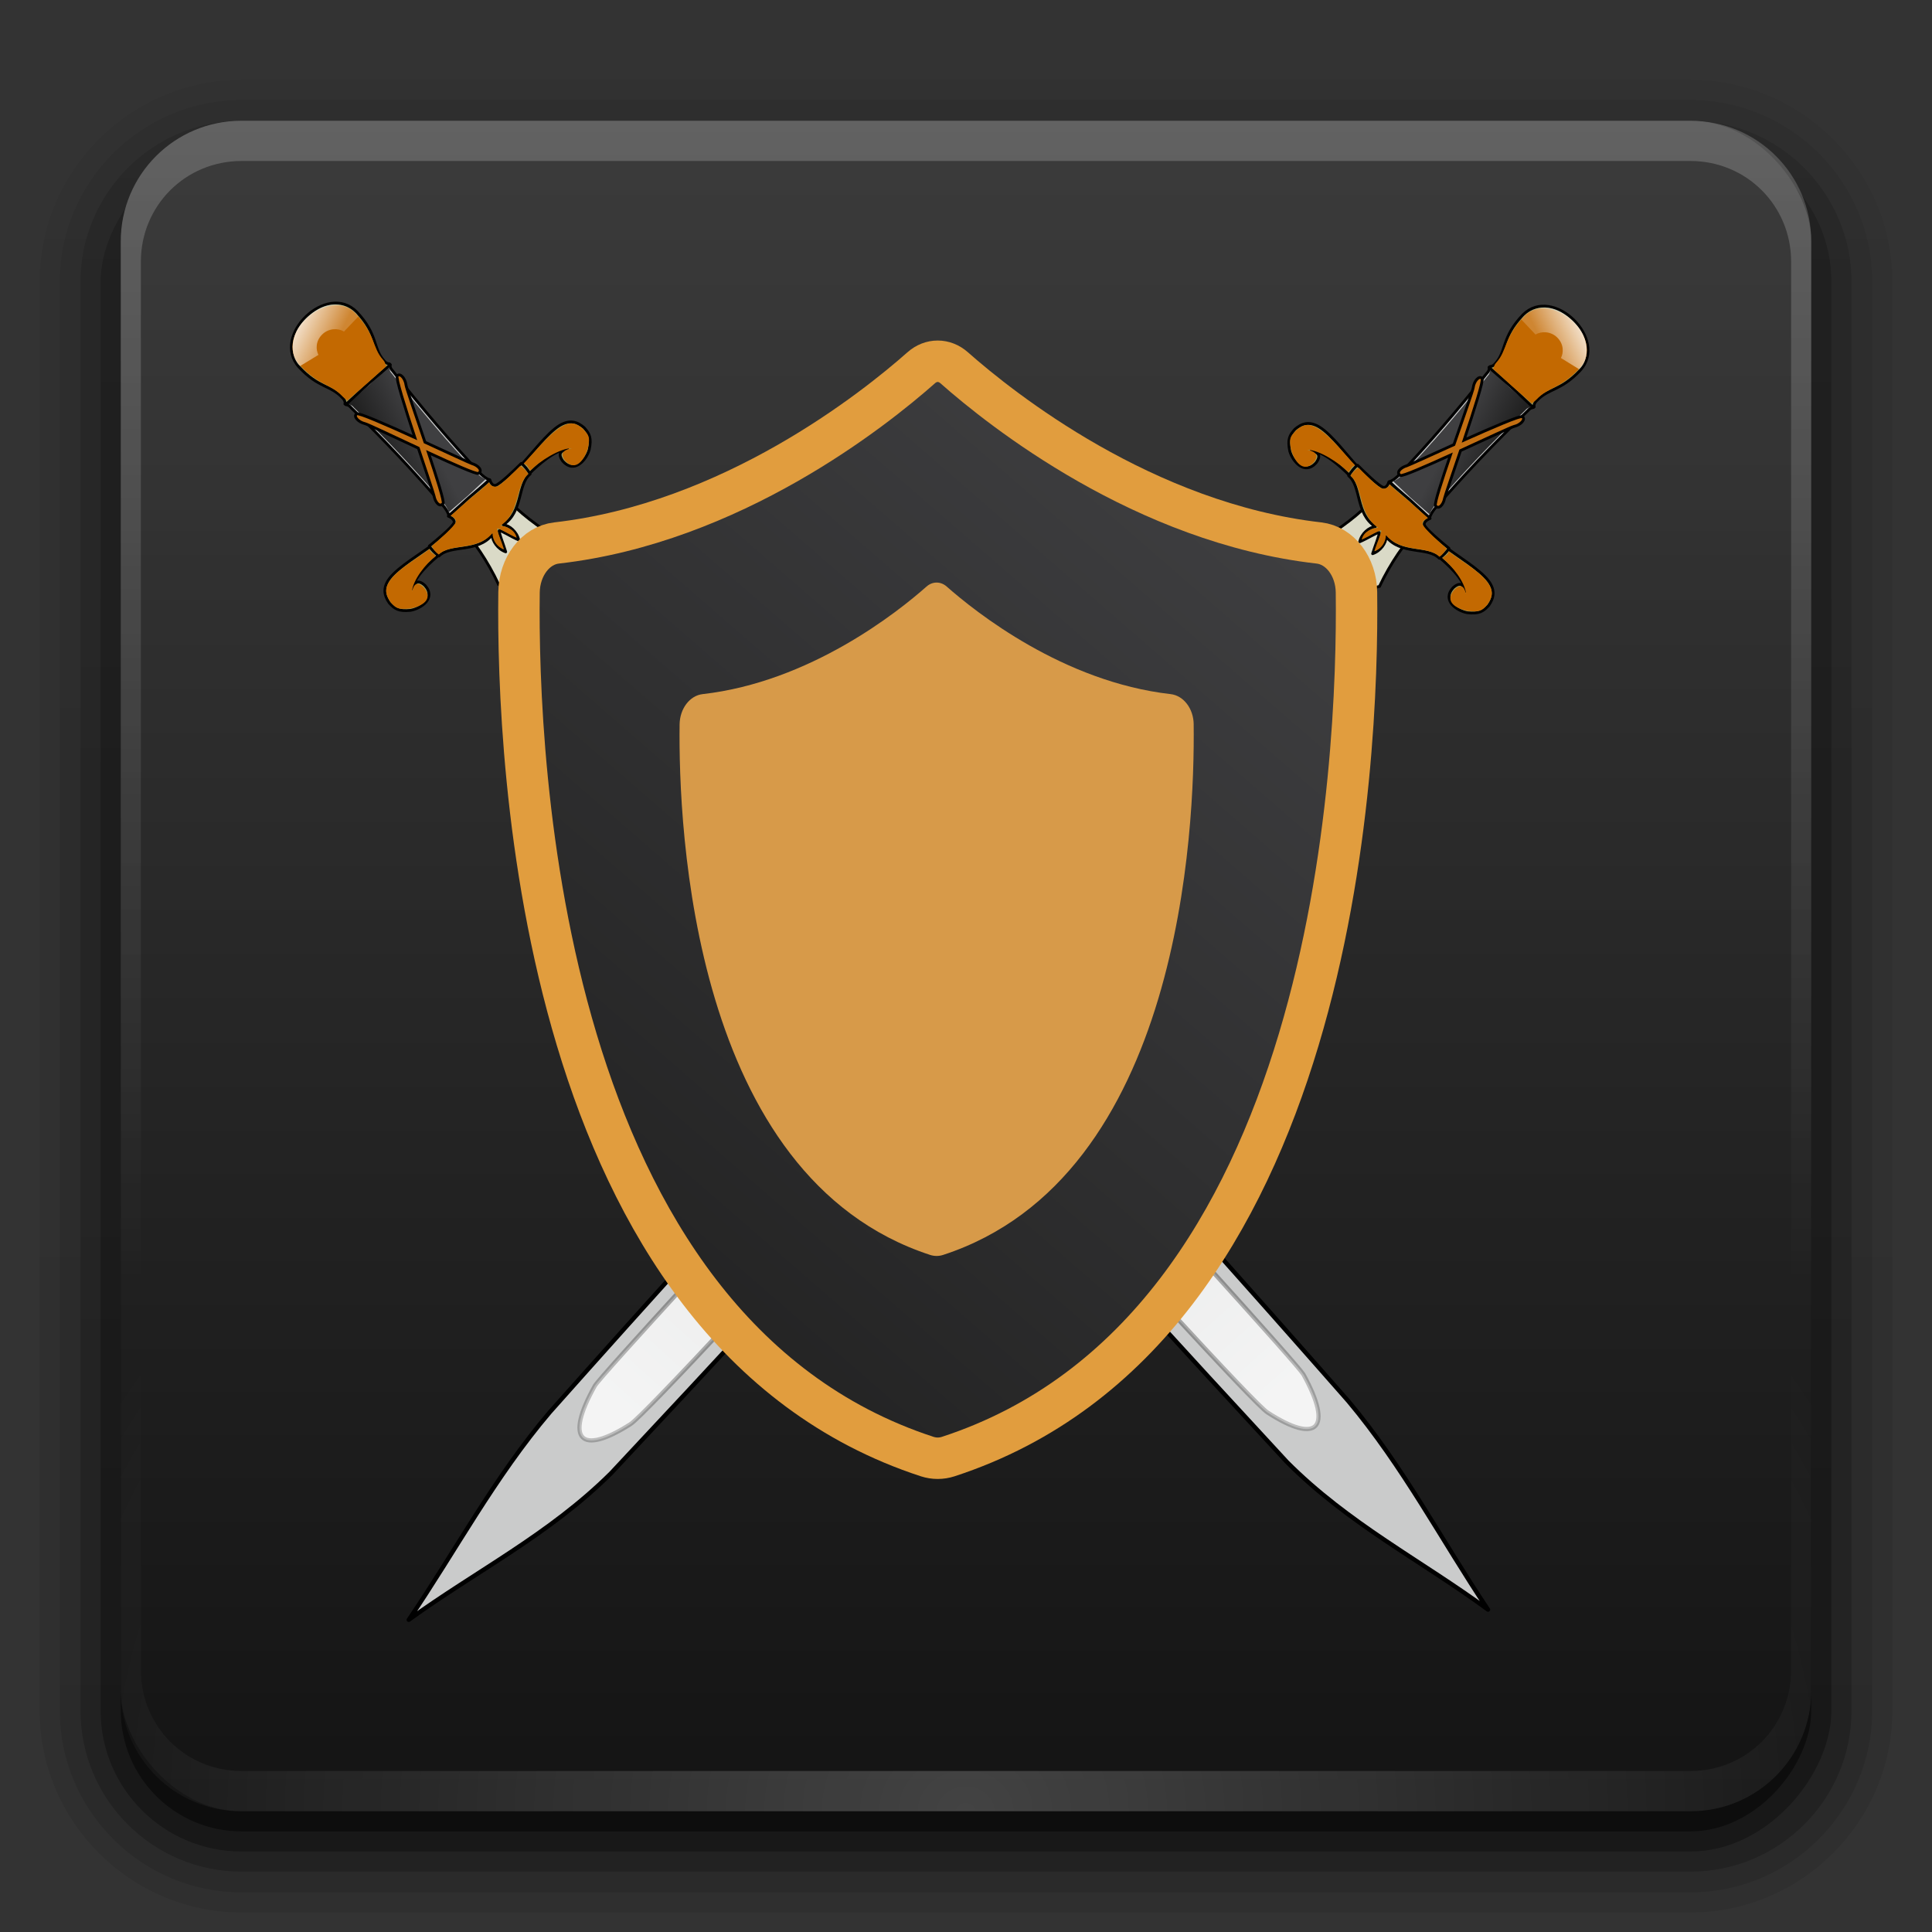<?xml version="1.0" encoding="UTF-8" standalone="no"?>
<svg
   xmlns:dc="http://purl.org/dc/elements/1.1/"
   xmlns:cc="http://creativecommons.org/ns#"
   xmlns:rdf="http://www.w3.org/1999/02/22-rdf-syntax-ns#"
   xmlns:svg="http://www.w3.org/2000/svg"
   xmlns="http://www.w3.org/2000/svg"
   xmlns:xlink="http://www.w3.org/1999/xlink"
   xmlns:sodipodi="http://sodipodi.sourceforge.net/DTD/sodipodi-0.dtd"
   xmlns:inkscape="http://www.inkscape.org/namespaces/inkscape"
   id="svg2408"
   height="96"
   width="96"
   version="1.0"
   sodipodi:docname="wesnoth.svg"
   inkscape:version="0.92.1 r">
  <rect width="100%" height="100%" fill="#333333" stroke="none"/>
  <sodipodi:namedview
     pagecolor="#ffffff"
     bordercolor="#666666"
     borderopacity="1"
     objecttolerance="10"
     gridtolerance="10"
     guidetolerance="10"
     inkscape:pageopacity="0"
     inkscape:pageshadow="2"
     inkscape:window-width="1920"
     inkscape:window-height="1011"
     id="namedview149"
     showgrid="false"
     inkscape:zoom="4.9166667"
     inkscape:cx="34.821979"
     inkscape:cy="51.261216"
     inkscape:window-x="0"
     inkscape:window-y="32"
     inkscape:window-maximized="1"
     inkscape:current-layer="g4850-6" />
  <defs
     id="defs2410">
    <linearGradient
       gradientTransform="matrix(0.03,0,0,0.036,92.491,7.892)"
       gradientUnits="userSpaceOnUse"
       y2="70.55"
       x2="793.57"
       y1="932.394"
       x1="179.014"
       id="linearGradient5215">
      <stop
         style="stop-color:#d77d49;stop-opacity:1"
         id="stop5211"
         stop-color="#212121" />
      <stop
         style="stop-color:#dc8b38;stop-opacity:1"
         id="stop5213"
         offset="1"
         stop-color="#3f3f41" />
    </linearGradient>
    <linearGradient
       id="linearGradient4640">
      <stop
         style="stop-color:#ff6b00;stop-opacity:1"
         offset="0"
         id="stop4636" />
      <stop
         style="stop-color:#ffc000;stop-opacity:1"
         offset="1"
         id="stop4638" />
    </linearGradient>
    <linearGradient
       x1="45.448"
       y1="92.54"
       x2="45.448"
       y2="7.017"
       id="linearGradient4750"
       gradientUnits="userSpaceOnUse"
       gradientTransform="scale(1.006,0.994)">
      <stop
         id="stop4746"
         style="stop-color:#141414;stop-opacity:1"
         offset="0" />
      <stop
         id="stop4748"
         style="stop-color:#3c3c3c;stop-opacity:0.969"
         offset="1" />
    </linearGradient>
    <linearGradient
       id="linearGradient3805">
      <stop
         offset="0"
         style="stop-color:#d40000;stop-opacity:1"
         id="stop3807" />
      <stop
         offset="1"
         style="stop-color:#d40000;stop-opacity:0"
         id="stop3809" />
    </linearGradient>
    <linearGradient
       id="linearGradient3797">
      <stop
         offset="0"
         style="stop-color:#ff6600;stop-opacity:1"
         id="stop3799" />
      <stop
         offset="1"
         style="stop-color:#ff6600;stop-opacity:0"
         id="stop3801" />
    </linearGradient>
    <linearGradient
       id="linearGradient3789">
      <stop
         offset="0"
         style="stop-color:#ff992a;stop-opacity:1"
         id="stop3791" />
      <stop
         offset="1"
         style="stop-color:#ff992a;stop-opacity:0"
         id="stop3793" />
    </linearGradient>
    <linearGradient
       id="linearGradient3781">
      <stop
         offset="0"
         style="stop-color:#ffd42a;stop-opacity:1"
         id="stop3783" />
      <stop
         offset="1"
         style="stop-color:#ffd42a;stop-opacity:0"
         id="stop3785" />
    </linearGradient>
    <linearGradient
       id="linearGradient3773">
      <stop
         offset="0"
         style="stop-color:#aad400;stop-opacity:1"
         id="stop3775" />
      <stop
         offset="1"
         style="stop-color:#aad400;stop-opacity:0"
         id="stop3777" />
    </linearGradient>
    <linearGradient
       id="linearGradient3765">
      <stop
         offset="0"
         style="stop-color:#53df53;stop-opacity:1"
         id="stop3767" />
      <stop
         offset="1"
         style="stop-color:#53df53;stop-opacity:0"
         id="stop3769" />
    </linearGradient>
    <linearGradient
       id="linearGradient3757">
      <stop
         offset="0"
         style="stop-color:#70e4cd;stop-opacity:1"
         id="stop3759" />
      <stop
         offset="1"
         style="stop-color:#70e4cd;stop-opacity:0"
         id="stop3761" />
    </linearGradient>
    <linearGradient
       id="linearGradient3748">
      <stop
         offset="0"
         style="stop-color:#37abc8;stop-opacity:1"
         id="stop3751" />
      <stop
         offset="1"
         style="stop-color:#37abc8;stop-opacity:0"
         id="stop3753" />
    </linearGradient>
    <linearGradient
       id="linearGradient3740">
      <stop
         offset="0"
         style="stop-color:#5599ff;stop-opacity:1"
         id="stop3742" />
      <stop
         offset="1"
         style="stop-color:#5599ff;stop-opacity:0"
         id="stop3744" />
    </linearGradient>
    <linearGradient
       id="linearGradient3732">
      <stop
         offset="0"
         style="stop-color:#8d5fd3;stop-opacity:1"
         id="stop3734" />
      <stop
         offset="1"
         style="stop-color:#8d5fd3;stop-opacity:0"
         id="stop3736" />
    </linearGradient>
    <linearGradient
       id="linearGradient3724">
      <stop
         offset="0"
         style="stop-color:#d35fbc;stop-opacity:1"
         id="stop3726" />
      <stop
         offset="1"
         style="stop-color:#d35fbc;stop-opacity:0"
         id="stop3728" />
    </linearGradient>
    <linearGradient
       id="linearGradient3716">
      <stop
         offset="0"
         style="stop-color:#c83771;stop-opacity:1"
         id="stop3718" />
      <stop
         offset="1"
         style="stop-color:#c83771;stop-opacity:0"
         id="stop3720" />
    </linearGradient>
    <linearGradient
       id="linearGradient3668">
      <stop
         offset="0"
         style="stop-color:#000000;stop-opacity:1"
         id="stop3670" />
      <stop
         offset="1"
         style="stop-color:#000000;stop-opacity:0"
         id="stop3672" />
    </linearGradient>
    <linearGradient
       id="linearGradient3658">
      <stop
         offset="0"
         style="stop-color:#373795;stop-opacity:1"
         id="stop3660" />
      <stop
         offset="0.5"
         style="stop-color:#7343bc;stop-opacity:1"
         id="stop3662" />
      <stop
         offset="1"
         style="stop-color:#c83737;stop-opacity:1"
         id="stop3664" />
    </linearGradient>
    <linearGradient
       id="linearGradient3673">
      <stop
         offset="0"
         style="stop-color:#ffeeaa;stop-opacity:1"
         id="stop3675" />
      <stop
         offset="1"
         style="stop-color:#ffeeaa;stop-opacity:0"
         id="stop3677" />
    </linearGradient>
    <linearGradient
       id="linearGradient3663">
      <stop
         offset="0"
         style="stop-color:#f73c00;stop-opacity:1"
         id="stop3665" />
      <stop
         offset="0.713"
         style="stop-color:#b61100;stop-opacity:1"
         id="stop3669" />
      <stop
         offset="1"
         style="stop-color:#9c0000;stop-opacity:1"
         id="stop3667" />
    </linearGradient>
    <linearGradient
       id="linearGradient3630">
      <stop
         offset="0"
         style="stop-color:#dedede;stop-opacity:1"
         id="stop3632" />
      <stop
         offset="1"
         style="stop-color:#ffffff;stop-opacity:1"
         id="stop3634" />
    </linearGradient>
    <linearGradient
       id="linearGradient3655">
      <stop
         offset="0"
         style="stop-color:#f73c00;stop-opacity:1"
         id="stop3657" />
      <stop
         offset="1"
         style="stop-color:#9c0000;stop-opacity:1"
         id="stop3659" />
    </linearGradient>
    <linearGradient
       gradientTransform="scale(1.006,0.994)"
       gradientUnits="userSpaceOnUse"
       id="ButtonShadow"
       y2="7.017"
       x2="45.448"
       y1="92.54"
       x1="45.448">
      <stop
         offset="0"
         style="stop-color:#000000;stop-opacity:1"
         id="stop3750" />
      <stop
         offset="1"
         style="stop-color:#000000;stop-opacity:0.588"
         id="stop3752" />
    </linearGradient>
    <linearGradient
       id="linearGradient3737">
      <stop
         offset="0"
         style="stop-color:#ffffff;stop-opacity:1"
         id="stop3739" />
      <stop
         offset="1"
         style="stop-color:#ffffff;stop-opacity:0"
         id="stop3741" />
    </linearGradient>
    <linearGradient
       id="linearGradient3700">
      <stop
         offset="0"
         style="stop-color:#1f1f1f;stop-opacity:1"
         id="stop3702" />
      <stop
         offset="1"
         style="stop-color:#191919;stop-opacity:1"
         id="stop3704" />
    </linearGradient>
    <filter
       id="filter3174"
       color-interpolation-filters="sRGB">
      <feGaussianBlur
         stdDeviation="1.71"
         id="feGaussianBlur3176" />
    </filter>
    <linearGradient
       gradientUnits="userSpaceOnUse"
       xlink:href="#linearGradient3737"
       id="linearGradient3188"
       y2="63.893"
       x2="36.357"
       y1="6"
       x1="36.357" />
    <filter
       id="filter3794"
       color-interpolation-filters="sRGB"
       height="1.384"
       width="1.384"
       y="-0.192"
       x="-0.192">
      <feGaussianBlur
         stdDeviation="5.28"
         id="feGaussianBlur3796" />
    </filter>
    <linearGradient
       gradientUnits="userSpaceOnUse"
       xlink:href="#linearGradient3737"
       id="linearGradient3613"
       y2="138.661"
       x2="48"
       y1="20.221"
       x1="48" />
    <radialGradient
       gradientTransform="matrix(1.157,0,0,0.996,-7.551,0.197)"
       gradientUnits="userSpaceOnUse"
       xlink:href="#linearGradient3737"
       id="radialGradient3619"
       fy="90.172"
       fx="48"
       r="42"
       cy="90.172"
       cx="48" />
    <clipPath
       id="clipPath3613">
      <rect
         style="fill:#ffffff;fill-opacity:1;fill-rule:nonzero;stroke:none"
         id="rect3615"
         y="6"
         x="6"
         ry="6"
         rx="6"
         height="84"
         width="84" />
    </clipPath>
    <linearGradient
       gradientTransform="translate(0,-100)"
       gradientUnits="userSpaceOnUse"
       xlink:href="#linearGradient3658"
       id="linearGradient3617"
       y2="48.036"
       x2="88.899"
       y1="48.036"
       x1="6.571" />
    <filter
       id="filter3680"
       color-interpolation-filters="sRGB">
      <feGaussianBlur
         stdDeviation="0.718"
         id="feGaussianBlur3682" />
    </filter>
    <radialGradient
       gradientTransform="matrix(1.473,0,0,1.264,-13.301,-19.75)"
       gradientUnits="userSpaceOnUse"
       xlink:href="#linearGradient3663"
       id="radialGradient3691"
       fy="74.095"
       fx="28.125"
       r="12.054"
       cy="74.095"
       cx="28.125" />
    <linearGradient
       gradientUnits="userSpaceOnUse"
       xlink:href="#linearGradient3630"
       id="linearGradient3636"
       y2="76.054"
       x2="55.939"
       y1="22.033"
       x1="55.939" />
    <radialGradient
       gradientTransform="matrix(1.515,-8.9895646e-8,6.7407404e-8,1.102,-14.479,-7.795)"
       gradientUnits="userSpaceOnUse"
       xlink:href="#linearGradient3655"
       id="radialGradient2871"
       fy="75.058"
       fx="28.125"
       r="12.054"
       cy="75.058"
       cx="28.125" />
    <linearGradient
       gradientUnits="userSpaceOnUse"
       xlink:href="#linearGradient3737"
       id="linearGradient2873"
       y2="68.054"
       x2="40.179"
       y1="68.054"
       x1="16.071" />
    <linearGradient
       gradientUnits="userSpaceOnUse"
       xlink:href="#linearGradient3673"
       id="linearGradient3679"
       y2="68.054"
       x2="40.179"
       y1="68.054"
       x1="16.071" />
    <linearGradient
       gradientTransform="translate(100,0)"
       gradientUnits="userSpaceOnUse"
       xlink:href="#linearGradient3700"
       id="linearGradient2882"
       y2="5.988"
       x2="48"
       y1="90"
       x1="48" />
    <linearGradient
       gradientTransform="translate(4,0)"
       gradientUnits="userSpaceOnUse"
       xlink:href="#linearGradient3668"
       id="linearGradient3674"
       y2="48"
       x2="90"
       y1="48"
       x1="6" />
    <linearGradient
       gradientUnits="userSpaceOnUse"
       xlink:href="#linearGradient4750"
       id="linearGradient3680"
       y2="5.988"
       x2="48"
       y1="90"
       x1="48" />
    <clipPath
       id="clipPath2926">
      <rect
         style="fill:url(#linearGradient2930);fill-opacity:1;fill-rule:nonzero;stroke:none;display:inline"
         id="rect2928"
         y="6"
         x="6"
         ry="6"
         rx="6"
         height="84"
         width="84" />
    </clipPath>
    <linearGradient
       gradientUnits="userSpaceOnUse"
       xlink:href="#linearGradient3700"
       id="linearGradient2930"
       y2="5.988"
       x2="48"
       y1="90"
       x1="48" />
    <linearGradient
       gradientUnits="userSpaceOnUse"
       xlink:href="#linearGradient3716"
       id="linearGradient3839"
       y2="30.797"
       x2="9.283"
       y1="54.566"
       x1="9.283" />
    <linearGradient
       gradientUnits="userSpaceOnUse"
       xlink:href="#linearGradient3724"
       id="linearGradient3841"
       y2="40.422"
       x2="16.536"
       y1="62.395"
       x1="16.536" />
    <linearGradient
       gradientUnits="userSpaceOnUse"
       xlink:href="#linearGradient3732"
       id="linearGradient3843"
       y2="32.08"
       x2="22.525"
       y1="66.206"
       x1="22.525" />
    <linearGradient
       gradientUnits="userSpaceOnUse"
       xlink:href="#linearGradient3740"
       id="linearGradient3845"
       y2="23.204"
       x2="29.778"
       y1="54.061"
       x1="29.778" />
    <linearGradient
       gradientUnits="userSpaceOnUse"
       xlink:href="#linearGradient3748"
       id="linearGradient3847"
       y2="46.717"
       x2="37.03"
       y1="68.961"
       x1="37.03" />
    <linearGradient
       gradientUnits="userSpaceOnUse"
       xlink:href="#linearGradient3757"
       id="linearGradient3849"
       y2="37.392"
       x2="44.283"
       y1="64.162"
       x1="44.283" />
    <linearGradient
       gradientUnits="userSpaceOnUse"
       xlink:href="#linearGradient3765"
       id="linearGradient3851"
       y2="12.37"
       x2="51.283"
       y1="60.879"
       x1="51.283" />
    <linearGradient
       gradientUnits="userSpaceOnUse"
       xlink:href="#linearGradient3773"
       id="linearGradient3853"
       y2="27.465"
       x2="57.525"
       y1="65.678"
       x1="57.525" />
    <linearGradient
       gradientUnits="userSpaceOnUse"
       xlink:href="#linearGradient3781"
       id="linearGradient3855"
       y2="35.095"
       x2="64.778"
       y1="63.91"
       x1="64.778" />
    <linearGradient
       gradientUnits="userSpaceOnUse"
       xlink:href="#linearGradient3789"
       id="linearGradient3857"
       y2="18.954"
       x2="72.788"
       y1="60.122"
       x1="72.788" />
    <linearGradient
       gradientUnits="userSpaceOnUse"
       xlink:href="#linearGradient3797"
       id="linearGradient3859"
       y2="40.421"
       x2="78.273"
       y1="58.354"
       x1="78.273" />
    <linearGradient
       gradientUnits="userSpaceOnUse"
       xlink:href="#linearGradient3805"
       id="linearGradient3861"
       y2="34.361"
       x2="85.525"
       y1="60.879"
       x1="85.525" />
    <linearGradient
       gradientTransform="translate(0,36)"
       gradientUnits="userSpaceOnUse"
       xlink:href="#linearGradient3668"
       id="linearGradient3869"
       y2="39.2"
       x2="48"
       y1="53.93"
       x1="48" />
    <linearGradient
       gradientTransform="matrix(1.006,0,0,0.994,100,0)"
       gradientUnits="userSpaceOnUse"
       id="ButtonShadow-0"
       y2="7.017"
       x2="45.448"
       y1="92.54"
       x1="45.448">
      <stop
         offset="0"
         style="stop-color:#000000;stop-opacity:1"
         id="stop3750-8" />
      <stop
         offset="1"
         style="stop-color:#000000;stop-opacity:0.588"
         id="stop3752-5" />
    </linearGradient>
    <linearGradient
       gradientTransform="matrix(1.024,0,0,1.012,-1.143,-98.071)"
       gradientUnits="userSpaceOnUse"
       xlink:href="#ButtonShadow-0"
       id="linearGradient3780"
       y2="90.239"
       x2="32.251"
       y1="6.132"
       x1="32.251" />
    <linearGradient
       gradientTransform="matrix(1.024,0,0,1.012,-1.143,-98.071)"
       gradientUnits="userSpaceOnUse"
       xlink:href="#ButtonShadow-0"
       id="linearGradient3772"
       y2="90.239"
       x2="32.251"
       y1="6.132"
       x1="32.251" />
    <linearGradient
       gradientTransform="matrix(1.024,0,0,1.012,-1.143,-98.071)"
       gradientUnits="userSpaceOnUse"
       xlink:href="#ButtonShadow-0"
       id="linearGradient3725"
       y2="90.239"
       x2="32.251"
       y1="6.132"
       x1="32.251" />
    <linearGradient
       gradientTransform="translate(0,-97)"
       gradientUnits="userSpaceOnUse"
       xlink:href="#ButtonShadow-0"
       id="linearGradient3721"
       y2="90.239"
       x2="32.251"
       y1="6.132"
       x1="32.251" />
    <linearGradient
       gradientTransform="matrix(1.024,0,0,1.012,-1.143,-98.071)"
       gradientUnits="userSpaceOnUse"
       xlink:href="#ButtonShadow-0"
       id="linearGradient3020"
       y2="90.239"
       x2="32.251"
       y1="6.132"
       x1="32.251" />
    <filter
       style="color-interpolation-filters:sRGB"
       x="-0.19"
       y="-0.116"
       width="1.379"
       height="1.232"
       id="filter3789">
      <feGaussianBlur
         id="feGaussianBlur3791"
         stdDeviation="1.848" />
    </filter>
    <linearGradient
       x1="46.125"
       y1="63.048"
       x2="46.125"
       y2="24.84"
       id="linearGradient3703"
       xlink:href="#linearGradient3697"
       gradientUnits="userSpaceOnUse" />
    <linearGradient
       id="linearGradient3697">
      <stop
         id="stop3699"
         style="stop-color:#dcdcdc;stop-opacity:1"
         offset="0" />
      <stop
         id="stop3701"
         style="stop-color:#f0f0f0;stop-opacity:1"
         offset="1" />
    </linearGradient>
    <linearGradient
       gradientTransform="translate(-24,-3.032)"
       x1="15"
       y1="47.277"
       x2="106.506"
       y2="47.025"
       id="linearGradient3777"
       xlink:href="#linearGradient3771"
       gradientUnits="userSpaceOnUse" />
    <linearGradient
       id="linearGradient3771">
      <stop
         id="stop3773"
         style="stop-color:#154a99;stop-opacity:1"
         offset="0" />
      <stop
         id="stop3775-3"
         style="stop-color:#154a99;stop-opacity:0"
         offset="1" />
    </linearGradient>
    <linearGradient
       xlink:href="#linearGradient4640"
       id="linearGradient4642"
       x1="223.357"
       y1="60.612"
       x2="222.881"
       y2="4.07"
       gradientUnits="userSpaceOnUse"
       gradientTransform="matrix(0.379,0,0,0.379,-34.518,54.712)" />
    <linearGradient
       id="1"
       x1="179.014"
       y1="932.394"
       x2="793.57"
       y2="70.55"
       gradientUnits="userSpaceOnUse"
       gradientTransform="matrix(0.047,0,0,0.047,-13.075,-4.737)">
      <stop
         stop-color="#212121"
         id="stop7" />
      <stop
         stop-color="#3f3f41"
         offset="1"
         id="stop9" />
    </linearGradient>
    <linearGradient
       id="0"
       gradientUnits="userSpaceOnUse"
       x1="179.014"
       y1="932.394"
       x2="793.57"
       y2="70.55"
       gradientTransform="matrix(0.047,0,0,0.047,-5.143,6.246)">
      <stop
         stop-color="#ff9300"
         id="stop2" />
      <stop
         offset="1"
         stop-color="#ffd702"
         id="stop4" />
    </linearGradient>
    <linearGradient
       id="1-3"
       x1="179.014"
       y1="932.394"
       x2="793.57"
       y2="70.55"
       gradientUnits="userSpaceOnUse"
       gradientTransform="matrix(0.048,0,0,0.059,83.367,-3.777)">
      <stop
         stop-color="#212121"
         id="stop7-6" />
      <stop
         stop-color="#3f3f41"
         offset="1"
         id="stop9-7" />
    </linearGradient>
    <linearGradient
       id="1-3-3"
       x1="179.014"
       y1="932.394"
       x2="793.57"
       y2="70.55"
       gradientUnits="userSpaceOnUse"
       gradientTransform="matrix(0.03,0,0,0.036,92.491,7.892)">
      <stop
         stop-color="#212121"
         id="stop7-6-5"
         style="stop-color:#c34301;stop-opacity:1" />
      <stop
         stop-color="#3f3f41"
         offset="1"
         id="stop9-7-6"
         style="stop-color:#c87500;stop-opacity:1" />
    </linearGradient>
    <linearGradient
       id="linearGradient8383">
      <stop
         style="stop-color: rgb(255, 255, 255); stop-opacity: 0.798;"
         offset="0"
         id="stop8384" />
      <stop
         style="stop-color: rgb(255, 255, 255); stop-opacity: 0.191;"
         offset="1"
         id="stop8385" />
    </linearGradient>
    <linearGradient
       inkscape:collect="always"
       xlink:href="#linearGradient8383"
       id="linearGradient4570"
       x1="0.02"
       y1="0.042"
       x2="0.955"
       y2="0.958" />
    <linearGradient
       inkscape:collect="always"
       xlink:href="#linearGradient8383"
       id="linearGradient4578"
       x1="0.212"
       y1="0.092"
       x2="0.763"
       y2="0.436" />
    <linearGradient
       id="linearGradient1554">
      <stop
         style="stop-color: rgb(0, 0, 0); stop-opacity: 0.225;"
         offset="0"
         id="stop1555" />
      <stop
         style="stop-color: rgb(0, 0, 0); stop-opacity: 0.494;"
         offset="0.5"
         id="stop1560" />
      <stop
         style="stop-color: rgb(0, 0, 0); stop-opacity: 0.188;"
         offset="1"
         id="stop1556" />
    </linearGradient>
    <linearGradient
       inkscape:collect="always"
       xlink:href="#linearGradient8383"
       id="linearGradient4998"
       gradientUnits="userSpaceOnUse"
       gradientTransform="matrix(0.243,0,0,3.654,-535.867,-440.869)"
       x1="994.382"
       y1="114.248"
       x2="994.382"
       y2="43.906" />
    <linearGradient
       inkscape:collect="always"
       xlink:href="#linearGradient1554"
       id="linearGradient5000"
       gradientUnits="userSpaceOnUse"
       gradientTransform="matrix(0.243,0,0,3.654,-535.867,-440.869)"
       x1="960.119"
       y1="115.708"
       x2="960.119"
       y2="38.106" />
    <linearGradient
       inkscape:collect="always"
       xlink:href="#linearGradient8383"
       id="linearGradient4996-6"
       gradientUnits="userSpaceOnUse"
       gradientTransform="matrix(0.858,1.3398367e-8,0,0.396,-540.87,-339.136)"
       x1="164.001"
       y1="-7.81"
       x2="179.829"
       y2="10.028" />
    <linearGradient
       inkscape:collect="always"
       xlink:href="#1-3"
       id="linearGradient4990-4"
       gradientUnits="userSpaceOnUse"
       gradientTransform="matrix(0.355,0,-2.0760607e-8,0.957,-540.87,-339.136)"
       x1="387.82"
       y1="25.473"
       x2="415.313"
       y2="44.564" />
    <linearGradient
       inkscape:collect="always"
       xlink:href="#linearGradient8383"
       id="linearGradient4998-6"
       gradientUnits="userSpaceOnUse"
       gradientTransform="matrix(-0.025,-0.242,-3.634,0.38,-9.948,27.391)"
       x1="994.382"
       y1="114.248"
       x2="994.382"
       y2="43.906" />
    <linearGradient
       inkscape:collect="always"
       xlink:href="#linearGradient1554"
       id="linearGradient5000-5"
       gradientUnits="userSpaceOnUse"
       gradientTransform="matrix(-0.025,-0.242,-3.634,0.38,-9.948,27.391)"
       x1="960.119"
       y1="115.708"
       x2="960.119"
       y2="38.106" />
    <linearGradient
       inkscape:collect="always"
       xlink:href="#1-3"
       id="linearGradient5190"
       gradientUnits="userSpaceOnUse"
       gradientTransform="matrix(0.046,0,0,0.056,83.985,-6.864)"
       x1="179.014"
       y1="932.394"
       x2="793.57"
       y2="70.55" />
    <linearGradient
       inkscape:collect="always"
       xlink:href="#1-3"
       id="linearGradient4990-4-9"
       gradientUnits="userSpaceOnUse"
       gradientTransform="matrix(0.355,0,-2.0760607e-8,0.957,-540.87,-339.136)"
       x1="387.82"
       y1="25.473"
       x2="415.313"
       y2="44.564" />
    <linearGradient
       inkscape:collect="always"
       xlink:href="#linearGradient8383"
       id="linearGradient4996-6-4"
       gradientUnits="userSpaceOnUse"
       gradientTransform="matrix(0.858,1.3398367e-8,0,0.396,-540.87,-339.136)"
       x1="164.001"
       y1="-7.81"
       x2="179.829"
       y2="10.028" />
  </defs>
  <g
     style="display:none"
     id="layer2">
    <rect
       style="opacity:0.9;fill:url(#ButtonShadow);fill-opacity:1;fill-rule:nonzero;stroke:none;filter:url(#filter3174)"
       id="rect3745"
       y="7"
       x="5"
       ry="6"
       rx="6"
       height="85"
       width="86" />
  </g>
  <g
     style="display:inline"
     id="layer4">
    <path
       style="opacity:0.08;fill:url(#linearGradient3020);fill-opacity:1;fill-rule:nonzero;stroke:none;display:inline"
       id="path3786"
       transform="scale(1,-1)"
       d="m 12,-95.031 c -5.511,0 -10.031,4.52 -10.031,10.031 l 0,71 c 0,5.511 4.52,10.031 10.031,10.031 l 72,0 c 5.511,0 10.031,-4.52 10.031,-10.031 l 0,-71 c 0,-5.511 -4.52,-10.031 -10.031,-10.031 l -72,0 z" />
    <path
       style="opacity:0.1;fill:url(#linearGradient3780);fill-opacity:1;fill-rule:nonzero;stroke:none;display:inline"
       id="path3778"
       transform="scale(1,-1)"
       d="m 12,-94.031 c -4.972,0 -9.031,4.06 -9.031,9.031 l 0,71 c 0,4.972 4.06,9.031 9.031,9.031 l 72,0 c 4.972,0 9.031,-4.06 9.031,-9.031 l 0,-71 c 0,-4.972 -4.06,-9.031 -9.031,-9.031 l -72,0 z" />
    <path
       style="opacity:0.2;fill:url(#linearGradient3772);fill-opacity:1;fill-rule:nonzero;stroke:none;display:inline"
       id="path3770"
       transform="scale(1,-1)"
       d="m 12,-93 c -4.409,0 -8,3.591 -8,8 l 0,71 c 0,4.409 3.591,8 8,8 l 72,0 c 4.409,0 8,-3.591 8,-8 l 0,-71 c 0,-4.409 -3.591,-8 -8,-8 l -72,0 z" />
    <rect
       style="opacity:0.3;fill:url(#linearGradient3725);fill-opacity:1;fill-rule:nonzero;stroke:none;display:inline"
       id="rect3723"
       transform="scale(1,-1)"
       y="-92"
       x="5"
       ry="7"
       rx="7"
       height="85"
       width="86" />
    <rect
       style="opacity:0.45;fill:url(#linearGradient3721);fill-opacity:1;fill-rule:nonzero;stroke:none;display:inline"
       id="rect3716"
       transform="scale(1,-1)"
       y="-91"
       x="6"
       ry="6"
       rx="6"
       height="84"
       width="84" />
  </g>
  <g
     id="layer1">
    <rect
       style="fill:url(#linearGradient3680);fill-opacity:1;fill-rule:nonzero;stroke:none"
       id="rect3677"
       y="6"
       x="6"
       ry="6"
       rx="6"
       height="84"
       width="84" />
    <path
       style="opacity:0.2;fill:url(#linearGradient3188);fill-opacity:1;fill-rule:nonzero;stroke:none"
       id="rect3728"
       d="M 12,6 C 8.676,6 6,8.676 6,12 v 2 68 2 c 0,0.335 0.041,0.651 0.094,0.969 0.049,0.296 0.097,0.597 0.188,0.875 0.01,0.03 0.021,0.064 0.031,0.094 0.099,0.288 0.235,0.547 0.375,0.812 0.145,0.274 0.316,0.536 0.5,0.781 0.184,0.246 0.374,0.473 0.594,0.688 0.44,0.428 0.943,0.815 1.5,1.094 0.279,0.14 0.573,0.247 0.875,0.344 -0.256,-0.1 -0.487,-0.236 -0.719,-0.375 -0.007,-0.004 -0.024,0.004 -0.031,0 -0.032,-0.019 -0.062,-0.043 -0.094,-0.062 -0.12,-0.077 -0.231,-0.164 -0.344,-0.25 -0.106,-0.081 -0.213,-0.161 -0.312,-0.25 C 8.478,88.557 8.309,88.373 8.156,88.188 8.049,88.057 7.938,87.922 7.844,87.781 7.819,87.743 7.805,87.695 7.781,87.656 7.716,87.553 7.651,87.452 7.594,87.344 7.493,87.149 7.388,86.928 7.312,86.719 7.305,86.697 7.289,86.678 7.281,86.656 7.249,86.564 7.245,86.469 7.219,86.375 7.188,86.268 7.148,86.172 7.125,86.062 7.052,85.721 7,85.364 7,85 V 83 15 13 C 7,10.218 9.218,8 12,8 h 2 68 2 c 2.782,0 5,2.218 5,5 v 2 68 2 c 0,0.364 -0.052,0.721 -0.125,1.062 -0.044,0.207 -0.088,0.398 -0.156,0.594 -0.008,0.022 -0.023,0.041 -0.031,0.062 -0.063,0.174 -0.138,0.367 -0.219,0.531 -0.042,0.083 -0.079,0.17 -0.125,0.25 -0.055,0.097 -0.127,0.188 -0.188,0.281 -0.094,0.141 -0.205,0.276 -0.312,0.406 -0.143,0.174 -0.303,0.347 -0.469,0.5 -0.011,0.01 -0.02,0.021 -0.031,0.031 -0.138,0.126 -0.285,0.234 -0.438,0.344 -0.103,0.073 -0.204,0.153 -0.312,0.219 -0.007,0.004 -0.024,-0.004 -0.031,0 -0.232,0.139 -0.463,0.275 -0.719,0.375 0.302,-0.097 0.596,-0.204 0.875,-0.344 0.557,-0.279 1.06,-0.666 1.5,-1.094 0.22,-0.214 0.409,-0.442 0.594,-0.688 0.184,-0.246 0.355,-0.508 0.5,-0.781 0.14,-0.265 0.276,-0.525 0.375,-0.812 0.01,-0.031 0.021,-0.063 0.031,-0.094 0.09,-0.278 0.139,-0.579 0.188,-0.875 C 89.959,84.651 90,84.335 90,84 V 82 14 12 C 90,8.676 87.324,6 84,6 Z" />
    <path
       style="opacity:0.2;fill:url(#radialGradient3619);fill-opacity:1;fill-rule:nonzero;stroke:none"
       id="path3615"
       d="M 12,90 C 8.676,90 6,87.324 6,84 L 6,82 6,14 6,12 c 0,-0.335 0.041,-0.651 0.094,-0.969 0.049,-0.296 0.097,-0.597 0.188,-0.875 C 6.291,10.126 6.302,10.093 6.312,10.062 6.411,9.775 6.547,9.515 6.688,9.25 6.832,8.976 7.003,8.714 7.188,8.469 7.372,8.223 7.561,7.995 7.781,7.781 8.221,7.353 8.724,6.967 9.281,6.688 9.56,6.548 9.855,6.441 10.156,6.344 9.9,6.444 9.67,6.58 9.438,6.719 c -0.007,0.004 -0.024,-0.004 -0.031,0 -0.032,0.019 -0.062,0.043 -0.094,0.062 -0.12,0.077 -0.231,0.164 -0.344,0.25 -0.106,0.081 -0.213,0.161 -0.312,0.25 C 8.478,7.443 8.309,7.627 8.156,7.812 8.049,7.943 7.938,8.078 7.844,8.219 7.819,8.257 7.805,8.305 7.781,8.344 7.716,8.447 7.651,8.548 7.594,8.656 7.493,8.851 7.388,9.072 7.312,9.281 7.305,9.303 7.289,9.322 7.281,9.344 7.249,9.436 7.245,9.531 7.219,9.625 7.188,9.732 7.148,9.828 7.125,9.938 7.052,10.279 7,10.636 7,11 l 0,2 0,68 0,2 c 0,2.782 2.218,5 5,5 l 2,0 68,0 2,0 c 2.782,0 5,-2.218 5,-5 l 0,-2 0,-68 0,-2 C 89,10.636 88.948,10.279 88.875,9.938 88.831,9.731 88.787,9.54 88.719,9.344 88.711,9.322 88.695,9.303 88.688,9.281 88.625,9.108 88.549,8.914 88.469,8.75 88.427,8.667 88.39,8.58 88.344,8.5 88.289,8.403 88.217,8.312 88.156,8.219 88.062,8.078 87.951,7.943 87.844,7.812 87.701,7.638 87.541,7.466 87.375,7.312 87.364,7.302 87.355,7.291 87.344,7.281 87.205,7.156 87.059,7.047 86.906,6.938 86.804,6.864 86.702,6.784 86.594,6.719 c -0.007,-0.004 -0.024,0.004 -0.031,0 -0.232,-0.139 -0.463,-0.275 -0.719,-0.375 0.302,0.097 0.596,0.204 0.875,0.344 0.557,0.279 1.06,0.666 1.5,1.094 0.22,0.214 0.409,0.442 0.594,0.688 0.184,0.246 0.355,0.508 0.5,0.781 0.14,0.265 0.276,0.525 0.375,0.812 0.01,0.031 0.021,0.063 0.031,0.094 0.09,0.278 0.139,0.579 0.188,0.875 C 89.959,11.349 90,11.665 90,12 l 0,2 0,68 0,2 c 0,3.324 -2.676,6 -6,6 l -72,0 z" />
    <g
       transform="translate(-59.795,24.815)"
       style="stroke-width:1.317"
       id="g17">
      <g
         id="g5316"
         transform="matrix(0.124,-0.111,0.111,0.124,-18.051,55.462)">
        <g
           style="stroke-width:1.317"
           id="g4850-6"
           transform="matrix(-0.104,-0.995,-0.995,0.104,469.129,91.287)">
          <path
             sodipodi:nodetypes="cccccccc"
             id="path908-6"
             d="m -313.435,-11.027 c -1.549,-92.41 -1.554,-184.174 -1.812,-276.261 4.713,-7.377 2.714,-21.443 2.515,-32.164 h 21.253 c 0.531,11.636 -2.296,23.91 3.124,31.522 0.744,91.6 1.57,183.345 0.701,275.59 -0.821,25.522 -6.956,49.449 -10.434,74.174 -5.115,-24.287 -13.95,-46.847 -15.345,-72.861 z"
             style="fill:#cacbcb;fill-opacity:1;fill-rule:evenodd;stroke:#000000;stroke-width:1.291;stroke-linecap:butt;stroke-linejoin:round;stroke-miterlimit:4;stroke-opacity:1"
             inkscape:connector-curvature="0" />
          <path
             sodipodi:nodetypes="cccccc"
             id="path930-9"
             d="m -310.591,-292.417 c 0.111,10.446 0.203,258.009 2.706,266.542 4.624,16.994 11.399,16.792 15.56,-1.353 1.353,-7.442 -2.03,-258.676 -2.03,-264.513 -0.667,-7.171 -6.069,-10.159 -8.108,-19.135 -2.706,9.471 -7.523,13.23 -8.128,18.459 z"
             style="fill:url(#linearGradient4998);fill-opacity:1;fill-rule:evenodd;stroke:url(#linearGradient5000);stroke-width:0.942pt;stroke-linecap:butt;stroke-linejoin:miter;stroke-opacity:1"
             inkscape:connector-curvature="0" />
          <g
             id="g5148"
             transform="matrix(0.942,0,0,0.942,5.33,-28.655)" />
          <g
             id="g5133"
             transform="matrix(-0.111,-1.066,-1.066,0.111,-423.438,-590.526)">
            <path
               inkscape:connector-curvature="0"
               style="fill:#dadac7;fill-opacity:1;fill-rule:evenodd;stroke:#000000;stroke-width:0.583pt;stroke-linecap:butt;stroke-linejoin:miter;stroke-opacity:1"
               d="m -396.403,-269.526 2e-5,0.018 -7.488,0.765 c 0.391,3.016 -0.501,10.51 -2.623,17.434 1.452,2.122 4.184,6.801 4.463,9.929 l 5.702,-0.055 0.055,-5e-5 5.702,0.055 c 0.279,-3.127 3.011,-7.807 4.463,-9.929 -2.122,-6.925 -3.014,-14.419 -2.623,-17.434 l -7.488,-0.765 -10e-6,-0.018 h -0.091 z"
               id="path2160-2-7" />
            <path
               inkscape:connector-curvature="0"
               style="fill:#cacbcb;fill-opacity:1;fill-rule:evenodd;stroke:#000000;stroke-width:0.583pt;stroke-linecap:butt;stroke-linejoin:round;stroke-opacity:1"
               d="m -404.838,-317.348 c 0.098,0.651 0.632,0.727 0.583,1.968 0.884,13.521 1.169,25.127 0.874,37.911 -0.098,0.811 -0.188,1.904 -0.729,2.714 l 7.597,0.128 7.579,-0.128 c -0.54,-0.811 -0.63,-1.904 -0.729,-2.714 -0.295,-12.784 -0.01,-24.39 0.874,-37.911 -0.049,-1.24 0.503,-1.317 0.601,-1.968 l -8.326,0.128 z"
               id="path4029-1-8"
               sodipodi:nodetypes="ccccccccccc" />
            <path
               inkscape:connector-curvature="0"
               style="fill:url(#linearGradient4990-4);fill-opacity:1;fill-rule:evenodd;stroke:none;stroke-width:0.583pt;stroke-linecap:butt;stroke-linejoin:round;stroke-opacity:1"
               d="m -404.223,-316.876 c 0.098,0.651 0.632,0.727 0.583,1.968 0.884,13.521 1.169,23.844 0.874,36.628 -0.098,0.811 -0.188,1.904 -0.729,2.714 l 7.084,0.128 6.809,-0.128 c -0.54,-0.811 -0.63,-1.904 -0.729,-2.714 -0.295,-12.784 -0.01,-23.107 0.874,-36.628 -0.049,-1.24 0.503,-1.317 0.601,-1.968 l -7.556,0.128 z"
               id="path1561-8-4"
               sodipodi:nodetypes="ccccccccccc" />
            <path
               inkscape:connector-curvature="0"
               style="fill:#c36f12;fill-opacity:1;fill-rule:evenodd;stroke:#000000;stroke-width:0.583pt;stroke-linecap:butt;stroke-linejoin:miter;stroke-opacity:1"
               d="m -388.769,-313.431 c -0.662,0.041 -4.269,7.998 -7.815,16.086 -3.482,-7.928 -7.021,-15.7 -7.67,-15.74 -1.189,-0.159 -1.201,1.985 -0.091,3.571 0.443,0.628 3.482,7.885 6.522,14.993 -2.546,5.858 -5.3,12.279 -5.611,12.807 -1.031,1.665 -0.954,3.578 0.474,3.261 0.607,-0.143 3.436,-6.447 6.376,-13.244 3,6.945 5.904,13.427 6.522,13.572 1.427,0.317 1.505,-1.578 0.474,-3.243 -0.319,-0.542 -3.12,-7.092 -5.757,-13.153 3.118,-7.283 6.214,-14.697 6.668,-15.339 1.11,-1.586 1.098,-3.729 -0.091,-3.571 z"
               id="path2818-7-5" />
            <path
               inkscape:connector-curvature="0"
               style="fill:#9b9b5d;fill-opacity:1;fill-rule:evenodd;stroke:#000000;stroke-width:0.583pt;stroke-linecap:butt;stroke-linejoin:round;stroke-opacity:1"
               d="m -412.591,-271.801 c -4.168,-0.313 -11.359,-1.772 -15.319,-1.042 -3.335,0.625 -4.377,2.605 -4.689,5.002 0,2.293 0.313,3.543 3.022,5.523 2.501,1.563 7.607,2.293 7.607,-2.501 -0.313,-2.918 -1.876,-2.397 -3.23,-1.563 2.501,-2.293 9.066,-2.293 12.609,-2.084 0,-1.355 -0.625,-2.293 0,-3.335 z"
               id="path6517-9-0"
               sodipodi:nodetypes="cccccccc" />
            <path
               inkscape:connector-curvature="0"
               style="fill:#9b9b5d;fill-opacity:1;fill-rule:evenodd;stroke:#000000;stroke-width:0.583pt;stroke-linecap:butt;stroke-linejoin:round;stroke-opacity:1"
               d="m -379.661,-271.926 c 4.168,-0.313 11.359,-1.772 15.319,-1.042 3.335,0.625 4.377,2.605 4.689,5.002 0,2.293 -0.313,3.543 -3.022,5.523 -2.501,1.563 -7.607,2.293 -7.607,-2.501 0.313,-2.918 1.876,-2.397 3.23,-1.563 -2.501,-2.293 -9.066,-2.293 -12.609,-2.084 0,-1.355 0.625,-2.293 0,-3.335 z"
               id="path7760-2-3"
               sodipodi:nodetypes="cccccccc" />
            <path
               inkscape:connector-curvature="0"
               style="fill:#9b9b5d;fill-opacity:1;fill-rule:evenodd;stroke:#000000;stroke-width:0.583pt;stroke-linecap:butt;stroke-linejoin:round;stroke-opacity:1"
               d="m -396.64,-274.864 -7.597,0.049 c 0,0 0.898,1.751 0,2.393 -0.898,0.641 -7.31,0.383 -9.491,0.255 -0.257,0.898 -0.129,2.689 0.128,3.844 4.619,-0.257 8.468,6.546 15.011,5.52 -1.155,1.283 -1.537,3.977 -0.383,6.03 1.026,-2.181 2.11,-5.314 2.587,-5.575 0.513,0.257 1.287,3.339 2.314,5.52 1.155,-2.053 0.772,-4.747 -0.383,-6.03 6.543,1.026 10.393,-5.777 15.011,-5.52 0.257,-1.155 0.384,-2.946 0.128,-3.844 -2.181,0.128 -8.593,0.368 -9.491,-0.273 -0.898,-0.641 -0.079,-2.138 -0.079,-2.138 0,0 -7.755,-0.231 -7.755,-0.231 z"
               id="path1533-0-6"
               sodipodi:nodetypes="ccccccccccccccc" />
            <path
               inkscape:connector-curvature="0"
               style="fill:#c36901;fill-opacity:1;fill-rule:evenodd;stroke:none;stroke-width:0.583pt;stroke-linecap:butt;stroke-linejoin:round;stroke-opacity:1"
               d="m -396.529,-274.412 -7.212,-0.08 c 0,0 0.898,1.623 0,2.264 -0.898,0.641 -7.31,0.64 -9.491,0.512 -0.257,0.898 -0.386,1.92 -0.129,3.074 4.619,-0.257 8.597,6.546 15.14,5.52 -1.155,1.283 -1.794,3.464 -0.639,5.517 1.026,-2.181 1.982,-5.314 2.459,-5.575 0.513,0.257 1.287,3.339 2.314,5.52 1.155,-2.053 0.002,-4.234 -1.152,-5.517 6.543,1.026 10.778,-5.777 15.396,-5.52 0.257,-1.155 0.128,-2.304 -0.129,-3.202 -2.181,0.128 -7.952,0.496 -8.85,-0.145 -0.898,-0.641 -0.977,-1.753 -0.72,-2.266 -1.283,0.257 -6.985,-0.103 -6.985,-0.103 z"
               id="path2812-2-1"
               sodipodi:nodetypes="ccccccccccccccc" />
            <path
               inkscape:connector-curvature="0"
               style="fill:#9b9b5d;fill-opacity:1;fill-rule:evenodd;stroke:#000000;stroke-width:0.583pt;stroke-linecap:butt;stroke-linejoin:round;stroke-opacity:1"
               d="m -404.771,-317.029 c 0.098,-0.651 0.632,-0.727 0.583,-1.968 -0.128,-5.063 -3.154,-6.44 -3.312,-14.48 -0.009,-11.771 21.638,-12.503 22.188,-0.756 0.255,8.659 -3.43,10.488 -3.41,15.236 -0.049,1.24 0.503,1.317 0.601,1.968 l -8.326,-0.128 z"
               id="path5274-3-0"
               sodipodi:nodetypes="cccccccc" />
            <path
               inkscape:connector-curvature="0"
               style="fill:#c36901;fill-opacity:1;fill-rule:evenodd;stroke:none;stroke-width:0.583pt;stroke-linecap:butt;stroke-linejoin:round;stroke-opacity:1"
               d="m -403.756,-317.585 c 0.098,-0.651 -0.138,-0.471 -0.187,-1.711 -0.128,-5.063 -2.898,-6.44 -3.055,-14.48 -0.089,-11.216 20.484,-10.964 21.162,-0.628 0.255,8.659 -2.916,10.36 -2.897,15.108 -0.049,1.24 -0.523,1.188 -0.425,1.839 l -7.299,5.9e-4 z"
               id="path2814-7-6"
               sodipodi:nodetypes="cccccccc" />
            <path
               inkscape:connector-curvature="0"
               style="fill:url(#linearGradient4996-6);fill-opacity:1;fill-rule:evenodd;stroke:none;stroke-width:0.583pt;stroke-linecap:butt;stroke-linejoin:miter;stroke-opacity:1"
               d="m -407.061,-333.503 5.851,1.089 c 0.363,-1.497 1.905,-3.447 4.627,-3.538 2.449,-0.091 4.445,1.588 4.989,3.447 l 5.806,-0.454 c 0.454,-1.497 -0.227,-9.344 -10.478,-9.344 -8.301,0 -11.34,5.942 -10.795,8.8 z"
               id="path9644-5-3"
               sodipodi:nodetypes="ccccccc" />
            <path
               inkscape:connector-curvature="0"
               style="fill:#c36901;fill-opacity:1;fill-rule:evenodd;stroke:none;stroke-width:0.583pt;stroke-linecap:butt;stroke-linejoin:round;stroke-opacity:1"
               d="m -414.246,-271.488 c -4.168,-0.313 -9.691,-1.643 -13.651,-0.914 -3.335,0.625 -3.992,2.349 -4.304,4.745 0,2.293 0.184,2.902 2.894,4.882 2.501,1.563 6.709,2.806 6.709,-1.988 -0.313,-2.918 -1.876,-2.012 -3.23,-1.178 2.501,-2.293 8.04,-3.191 11.583,-2.982 0,-1.355 -0.625,-1.523 0,-2.565 z"
               id="path2187-2-2"
               sodipodi:nodetypes="cccccccc" />
            <path
               inkscape:connector-curvature="0"
               style="fill:#c36901;fill-opacity:1;fill-rule:evenodd;stroke:none;stroke-width:0.583pt;stroke-linecap:butt;stroke-linejoin:round;stroke-opacity:1"
               d="m -378.831,-271.745 c 4.168,-0.313 10.461,-1.387 14.42,-0.657 3.335,0.625 3.992,2.092 4.304,4.489 0,2.293 0.201,2.902 -2.509,4.882 -2.501,1.563 -7.094,3.062 -7.094,-1.731 0.313,-2.918 2.389,-2.012 3.744,-1.178 -2.501,-2.293 -9.194,-3.319 -12.737,-3.111 0,-1.355 0.497,-1.651 -0.128,-2.693 z"
               id="path2810-2-0"
               sodipodi:nodetypes="cccccccc" />
          </g>
          <path
             sodipodi:nodetypes="cccccccc"
             id="path908-6-5"
             d="m -460.603,-149.102 c 92.069,-8.076 183.336,-17.62 274.95,-26.946 6.846,-5.455 21.044,-4.931 31.728,-5.848 l -2.212,-21.137 c -11.628,0.683 -23.541,4.772 -31.676,0.174 -91.18,8.792 -182.513,17.518 -274.167,27.982 -25.298,3.472 -48.457,12.064 -72.685,18.097 24.687,2.56 48.044,8.999 74.062,7.679 z"
             style="fill:#cacbcb;fill-opacity:1;fill-rule:evenodd;stroke:#000000;stroke-width:1.291;stroke-linecap:butt;stroke-linejoin:round;stroke-miterlimit:4;stroke-opacity:1"
             inkscape:connector-curvature="0" />
          <path
             sodipodi:nodetypes="cccccc"
             id="path930-9-6"
             d="m -181.037,-181.213 c -10.401,0.977 -256.629,26.648 -265.377,25.046 -17.383,-2.831 -17.887,-9.59 -0.274,-15.616 7.26,-2.12 257.482,-24.9 263.288,-25.508 7.201,-0.083 10.736,4.979 19.875,6.073 -9.138,3.677 -12.375,8.859 -17.513,10.005 z"
             style="fill:url(#linearGradient4998-6);fill-opacity:1;fill-rule:evenodd;stroke:url(#linearGradient5000-5);stroke-width:0.942pt;stroke-linecap:butt;stroke-linejoin:miter;stroke-opacity:1"
             inkscape:connector-curvature="0" />
          <g
             style="stroke-width:1.317"
             id="g5133-5"
             transform="matrix(1.071,0,0,1.071,129.828,-92.096)">
            <path
               inkscape:connector-curvature="0"
               style="fill:#dadac7;fill-opacity:1;fill-rule:evenodd;stroke:#000000;stroke-width:0.583pt;stroke-linecap:butt;stroke-linejoin:miter;stroke-opacity:1"
               d="m -396.403,-269.526 2e-5,0.018 -7.488,0.765 c 0.391,3.016 -0.501,10.51 -2.623,17.434 1.452,2.122 4.184,6.801 4.463,9.929 l 5.702,-0.055 0.055,-5e-5 5.702,0.055 c 0.279,-3.127 3.011,-7.807 4.463,-9.929 -2.122,-6.925 -3.014,-14.419 -2.623,-17.434 l -7.488,-0.765 -10e-6,-0.018 h -0.091 z"
               id="path2160-2-7-4" />
            <path
               inkscape:connector-curvature="0"
               style="fill:#cacbcb;fill-opacity:1;fill-rule:evenodd;stroke:#000000;stroke-width:0.583pt;stroke-linecap:butt;stroke-linejoin:round;stroke-opacity:1"
               d="m -404.838,-317.348 c 0.098,0.651 0.632,0.727 0.583,1.968 0.884,13.521 1.169,25.127 0.874,37.911 -0.098,0.811 -0.188,1.904 -0.729,2.714 l 7.597,0.128 7.579,-0.128 c -0.54,-0.811 -0.63,-1.904 -0.729,-2.714 -0.295,-12.784 -0.01,-24.39 0.874,-37.911 -0.049,-1.24 0.503,-1.317 0.601,-1.968 l -8.326,0.128 z"
               id="path4029-1-8-7"
               sodipodi:nodetypes="ccccccccccc" />
            <path
               inkscape:connector-curvature="0"
               style="fill:url(#linearGradient4990-4-9);fill-opacity:1;fill-rule:evenodd;stroke:none;stroke-width:0.583pt;stroke-linecap:butt;stroke-linejoin:round;stroke-opacity:1"
               d="m -404.223,-316.876 c 0.098,0.651 0.632,0.727 0.583,1.968 0.884,13.521 1.169,23.844 0.874,36.628 -0.098,0.811 -0.188,1.904 -0.729,2.714 l 7.084,0.128 6.809,-0.128 c -0.54,-0.811 -0.63,-1.904 -0.729,-2.714 -0.295,-12.784 -0.01,-23.107 0.874,-36.628 -0.049,-1.24 0.503,-1.317 0.601,-1.968 l -7.556,0.128 z"
               id="path1561-8-4-4"
               sodipodi:nodetypes="ccccccccccc" />
            <path
               inkscape:connector-curvature="0"
               style="fill:#c36f12;fill-opacity:1;fill-rule:evenodd;stroke:#000000;stroke-width:0.583pt;stroke-linecap:butt;stroke-linejoin:miter;stroke-opacity:1"
               d="m -388.769,-313.431 c -0.662,0.041 -4.269,7.998 -7.815,16.086 -3.482,-7.928 -7.021,-15.7 -7.67,-15.74 -1.189,-0.159 -1.201,1.985 -0.091,3.571 0.443,0.628 3.482,7.885 6.522,14.993 -2.546,5.858 -5.3,12.279 -5.611,12.807 -1.031,1.665 -0.954,3.578 0.474,3.261 0.607,-0.143 3.436,-6.447 6.376,-13.244 3,6.945 5.904,13.427 6.522,13.572 1.427,0.317 1.505,-1.578 0.474,-3.243 -0.319,-0.542 -3.12,-7.092 -5.757,-13.153 3.118,-7.283 6.214,-14.697 6.668,-15.339 1.11,-1.586 1.098,-3.729 -0.091,-3.571 z"
               id="path2818-7-5-4" />
            <path
               inkscape:connector-curvature="0"
               style="fill:#9b9b5d;fill-opacity:1;fill-rule:evenodd;stroke:#000000;stroke-width:0.583pt;stroke-linecap:butt;stroke-linejoin:round;stroke-opacity:1"
               d="m -412.591,-271.801 c -4.168,-0.313 -11.359,-1.772 -15.319,-1.042 -3.335,0.625 -4.377,2.605 -4.689,5.002 0,2.293 0.313,3.543 3.022,5.523 2.501,1.563 7.607,2.293 7.607,-2.501 -0.313,-2.918 -1.876,-2.397 -3.23,-1.563 2.501,-2.293 9.066,-2.293 12.609,-2.084 0,-1.355 -0.625,-2.293 0,-3.335 z"
               id="path6517-9-0-3"
               sodipodi:nodetypes="cccccccc" />
            <path
               inkscape:connector-curvature="0"
               style="fill:#9b9b5d;fill-opacity:1;fill-rule:evenodd;stroke:#000000;stroke-width:0.583pt;stroke-linecap:butt;stroke-linejoin:round;stroke-opacity:1"
               d="m -379.661,-271.926 c 4.168,-0.313 11.359,-1.772 15.319,-1.042 3.335,0.625 4.377,2.605 4.689,5.002 0,2.293 -0.313,3.543 -3.022,5.523 -2.501,1.563 -7.607,2.293 -7.607,-2.501 0.313,-2.918 1.876,-2.397 3.23,-1.563 -2.501,-2.293 -9.066,-2.293 -12.609,-2.084 0,-1.355 0.625,-2.293 0,-3.335 z"
               id="path7760-2-3-0"
               sodipodi:nodetypes="cccccccc" />
            <path
               inkscape:connector-curvature="0"
               style="fill:#9b9b5d;fill-opacity:1;fill-rule:evenodd;stroke:#000000;stroke-width:0.583pt;stroke-linecap:butt;stroke-linejoin:round;stroke-opacity:1"
               d="m -396.64,-274.864 -7.597,0.049 c 0,0 0.898,1.751 0,2.393 -0.898,0.641 -7.31,0.383 -9.491,0.255 -0.257,0.898 -0.129,2.689 0.128,3.844 4.619,-0.257 8.468,6.546 15.011,5.52 -1.155,1.283 -1.537,3.977 -0.383,6.03 1.026,-2.181 2.11,-5.314 2.587,-5.575 0.513,0.257 1.287,3.339 2.314,5.52 1.155,-2.053 0.772,-4.747 -0.383,-6.03 6.543,1.026 10.393,-5.777 15.011,-5.52 0.257,-1.155 0.384,-2.946 0.128,-3.844 -2.181,0.128 -8.593,0.368 -9.491,-0.273 -0.898,-0.641 -0.079,-2.138 -0.079,-2.138 0,0 -7.755,-0.231 -7.755,-0.231 z"
               id="path1533-0-6-7"
               sodipodi:nodetypes="ccccccccccccccc" />
            <path
               inkscape:connector-curvature="0"
               style="fill:#c36901;fill-opacity:1;fill-rule:evenodd;stroke:none;stroke-width:0.583pt;stroke-linecap:butt;stroke-linejoin:round;stroke-opacity:1"
               d="m -396.529,-274.412 -7.212,-0.08 c 0,0 0.898,1.623 0,2.264 -0.898,0.641 -7.31,0.64 -9.491,0.512 -0.257,0.898 -0.386,1.92 -0.129,3.074 4.619,-0.257 8.597,6.546 15.14,5.52 -1.155,1.283 -1.794,3.464 -0.639,5.517 1.026,-2.181 1.982,-5.314 2.459,-5.575 0.513,0.257 1.287,3.339 2.314,5.52 1.155,-2.053 0.002,-4.234 -1.152,-5.517 6.543,1.026 10.778,-5.777 15.396,-5.52 0.257,-1.155 0.128,-2.304 -0.129,-3.202 -2.181,0.128 -7.952,0.496 -8.85,-0.145 -0.898,-0.641 -0.977,-1.753 -0.72,-2.266 -1.283,0.257 -6.985,-0.103 -6.985,-0.103 z"
               id="path2812-2-1-8"
               sodipodi:nodetypes="ccccccccccccccc" />
            <path
               inkscape:connector-curvature="0"
               style="fill:#9b9b5d;fill-opacity:1;fill-rule:evenodd;stroke:#000000;stroke-width:0.583pt;stroke-linecap:butt;stroke-linejoin:round;stroke-opacity:1"
               d="m -404.771,-317.029 c 0.098,-0.651 0.632,-0.727 0.583,-1.968 -0.128,-5.063 -3.154,-6.44 -3.312,-14.48 -0.009,-11.771 21.638,-12.503 22.188,-0.756 0.255,8.659 -3.43,10.488 -3.41,15.236 -0.049,1.24 0.503,1.317 0.601,1.968 l -8.326,-0.128 z"
               id="path5274-3-0-6"
               sodipodi:nodetypes="cccccccc" />
            <path
               inkscape:connector-curvature="0"
               style="fill:#c36901;fill-opacity:1;fill-rule:evenodd;stroke:none;stroke-width:0.583pt;stroke-linecap:butt;stroke-linejoin:round;stroke-opacity:1"
               d="m -403.756,-317.585 c 0.098,-0.651 -0.138,-0.471 -0.187,-1.711 -0.128,-5.063 -2.898,-6.44 -3.055,-14.48 -0.089,-11.216 20.484,-10.964 21.162,-0.628 0.255,8.659 -2.916,10.36 -2.897,15.108 -0.049,1.24 -0.523,1.188 -0.425,1.839 l -7.299,5.9e-4 z"
               id="path2814-7-6-8"
               sodipodi:nodetypes="cccccccc" />
            <path
               inkscape:connector-curvature="0"
               style="fill:url(#linearGradient4996-6-4);fill-opacity:1;fill-rule:evenodd;stroke:none;stroke-width:0.583pt;stroke-linecap:butt;stroke-linejoin:miter;stroke-opacity:1"
               d="m -407.061,-333.503 5.851,1.089 c 0.363,-1.497 1.905,-3.447 4.627,-3.538 2.449,-0.091 4.445,1.588 4.989,3.447 l 5.806,-0.454 c 0.454,-1.497 -0.227,-9.344 -10.478,-9.344 -8.301,0 -11.34,5.942 -10.795,8.8 z"
               id="path9644-5-3-8"
               sodipodi:nodetypes="ccccccc" />
            <path
               inkscape:connector-curvature="0"
               style="fill:#c36901;fill-opacity:1;fill-rule:evenodd;stroke:none;stroke-width:0.583pt;stroke-linecap:butt;stroke-linejoin:round;stroke-opacity:1"
               d="m -414.246,-271.488 c -4.168,-0.313 -9.691,-1.643 -13.651,-0.914 -3.335,0.625 -3.992,2.349 -4.304,4.745 0,2.293 0.184,2.902 2.894,4.882 2.501,1.563 6.709,2.806 6.709,-1.988 -0.313,-2.918 -1.876,-2.012 -3.23,-1.178 2.501,-2.293 8.04,-3.191 11.583,-2.982 0,-1.355 -0.625,-1.523 0,-2.565 z"
               id="path2187-2-2-4"
               sodipodi:nodetypes="cccccccc" />
            <path
               inkscape:connector-curvature="0"
               style="fill:#c36901;fill-opacity:1;fill-rule:evenodd;stroke:none;stroke-width:0.583pt;stroke-linecap:butt;stroke-linejoin:round;stroke-opacity:1"
               d="m -378.831,-271.745 c 4.168,-0.313 10.461,-1.387 14.42,-0.657 3.335,0.625 3.992,2.092 4.304,4.489 0,2.293 0.201,2.902 -2.509,4.882 -2.501,1.563 -7.094,3.062 -7.094,-1.731 0.313,-2.918 2.389,-2.012 3.744,-1.178 -2.501,-2.293 -9.194,-3.319 -12.737,-3.111 0,-1.355 0.497,-1.651 -0.128,-2.693 z"
               id="path2810-2-0-3"
               sodipodi:nodetypes="cccccccc" />
          </g>
        </g>
      </g>
      <path
         style="fill:url(#linearGradient5190);stroke:#e19d3e;stroke-width:2.059;stroke-linecap:round;stroke-linejoin:round;stroke-opacity:1"
         inkscape:connector-curvature="0"
         d="m 127.197,4.615 c -0.014,-1.278 -0.822,-2.333 -1.868,-2.45 -8.69,-0.989 -15.783,-6.638 -18.121,-8.705 -0.489,-0.433 -1.151,-0.433 -1.639,0 -2.334,2.066 -9.426,7.716 -18.116,8.705 -1.046,0.117 -1.85,1.172 -1.868,2.45 -0.105,8.338 0.996,36.647 20.281,42.946 0.343,0.111 0.703,0.111 1.046,0 19.285,-6.294 20.386,-34.608 20.285,-42.946"
         id="path15-5" />
      <path
         style="fill:#d79a49;stroke:none;stroke-width:1.264;stroke-linecap:round;stroke-linejoin:round;stroke-opacity:1;fill-opacity:1"
         inkscape:connector-curvature="0"
         d="m 119.109,11.179 c -0.008,-0.784 -0.505,-1.432 -1.147,-1.504 -5.335,-0.607 -9.688,-4.075 -11.124,-5.343 -0.3,-0.266 -0.706,-0.266 -1.006,0 -1.433,1.269 -5.786,4.737 -11.121,5.343 -0.642,0.072 -1.135,0.72 -1.147,1.504 -0.064,5.118 0.611,22.496 12.45,26.363 0.21,0.068 0.432,0.068 0.642,0 11.839,-3.864 12.514,-21.244 12.452,-26.363"
         id="path15-5-2" />
    </g>
  </g>
  <g
     style="display:none"
     id="layer5">
    <rect
       style="opacity:0.1;fill:url(#linearGradient3613);fill-opacity:1;fill-rule:nonzero;stroke:#ffffff;stroke-width:0.5;stroke-linecap:round;stroke-linejoin:miter;stroke-miterlimit:4;stroke-opacity:1;stroke-dasharray:none;stroke-dashoffset:0;filter:url(#filter3794)"
       id="rect3171"
       clip-path="url(#clipPath3613)"
       y="15"
       x="15"
       ry="12"
       rx="12"
       height="66"
       width="66" />
  </g>
</svg>

